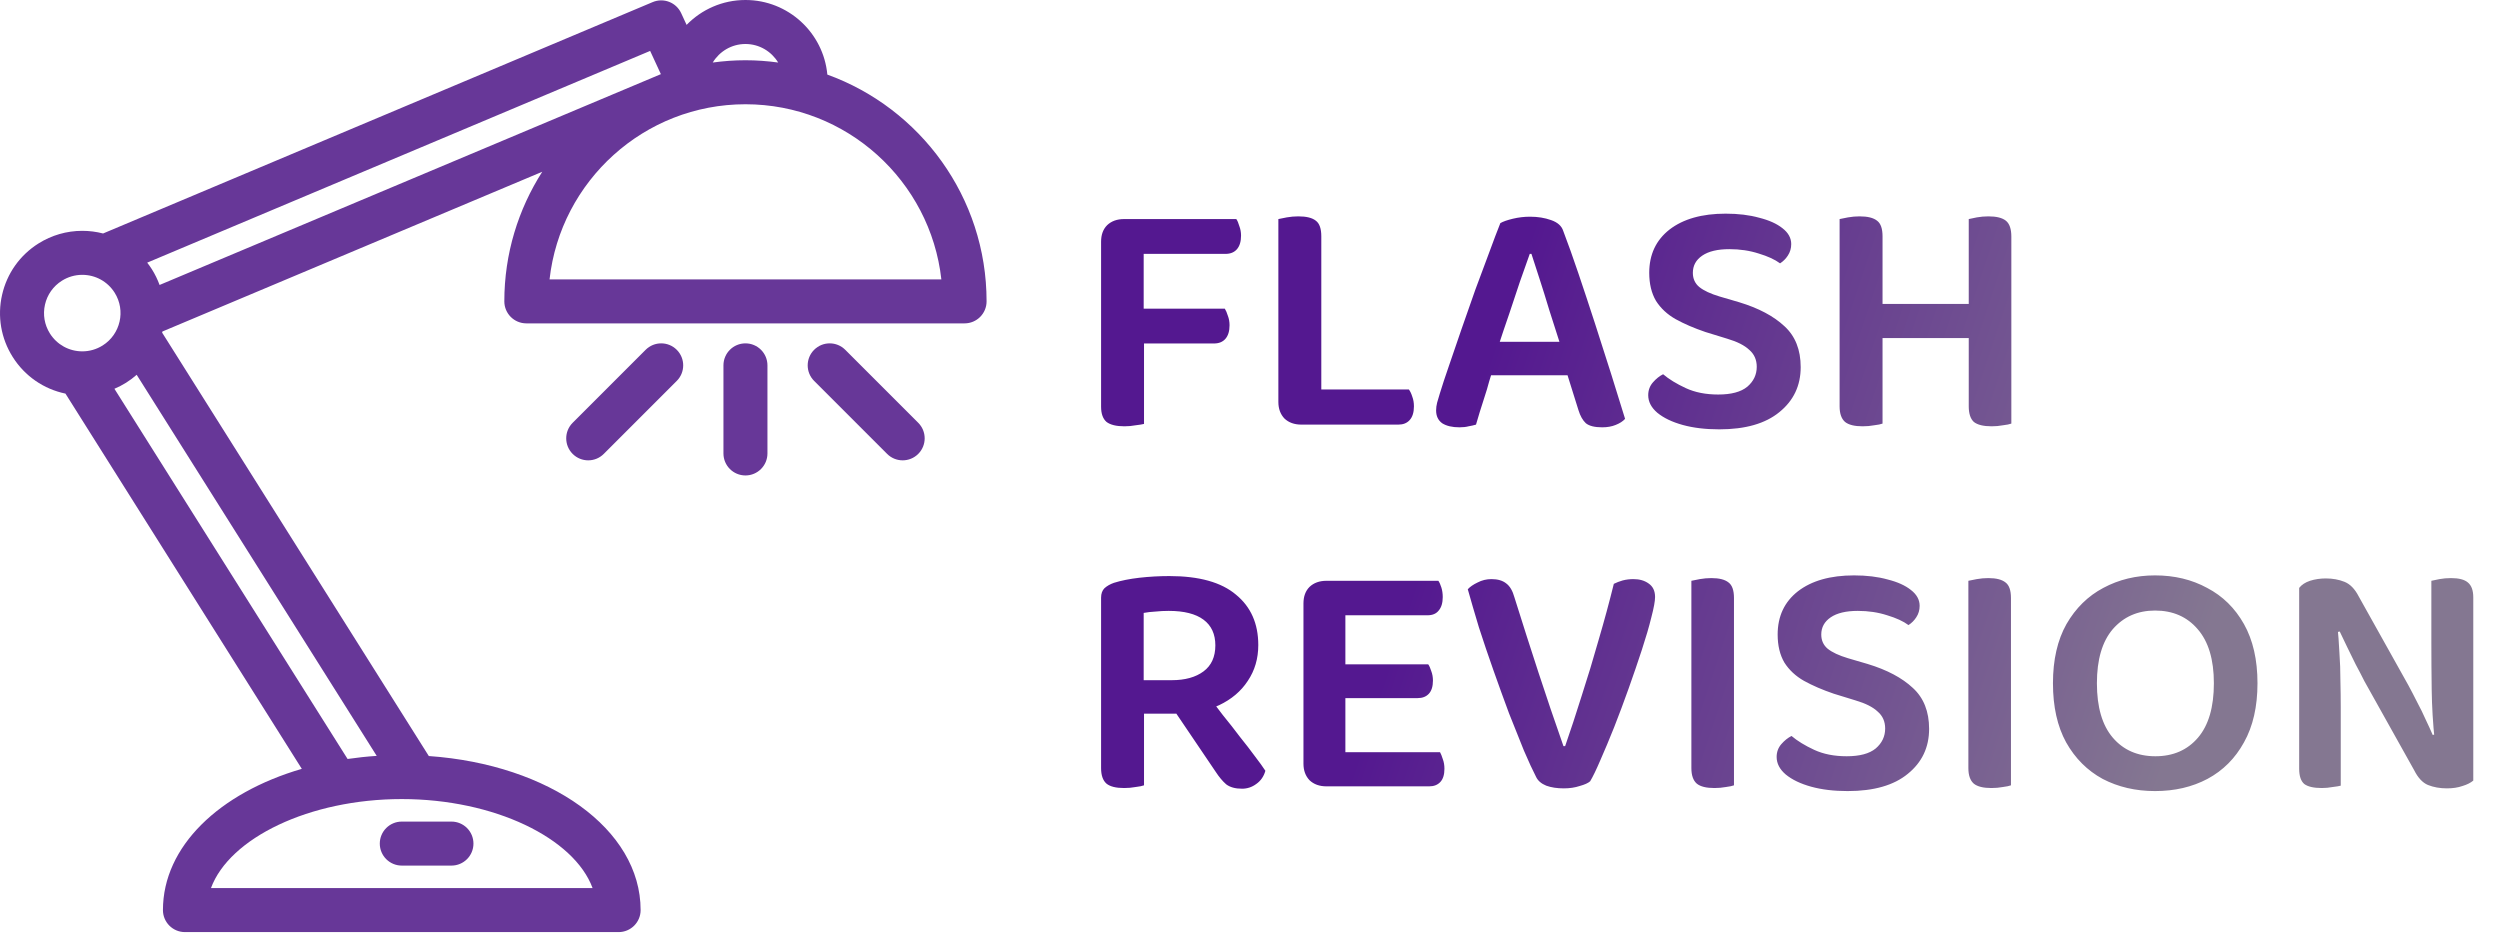 <svg width="1479" height="552" viewBox="0 0 1479 552" fill="none" xmlns="http://www.w3.org/2000/svg">
<path d="M489.455 44.126C487.161 19.414 466.316 0 441.014 0C427.372 0 415.03 5.65 406.191 14.723L402.986 7.785C400.045 1.416 392.589 -1.48 386.118 1.246L60.983 138.127C57.014 137.097 52.875 136.561 48.646 136.561C39.485 136.561 30.528 139.15 22.745 144.051C11.748 150.979 4.105 161.775 1.226 174.45C-1.653 187.127 0.577 200.163 7.503 211.16C14.656 222.517 25.916 230.206 38.724 232.856L178.548 454.851C129.661 469.128 96.395 500.774 96.395 538.411C96.395 545.599 102.222 551.427 109.41 551.427H365.974C373.162 551.427 378.989 545.599 378.989 538.411C378.989 490.502 325.114 452.282 253.687 447.272L95.912 196.779C95.965 196.559 96.029 196.34 96.081 196.118L320.803 101.612C306.615 123.77 298.361 150.08 298.361 178.29C298.361 185.48 304.189 191.306 311.377 191.306H570.644C577.832 191.306 583.659 185.48 583.659 178.29C583.661 116.634 544.337 64.003 489.455 44.126ZM441.012 26.031C449.219 26.031 456.396 30.437 460.365 36.992C454.031 36.127 447.577 35.643 441.012 35.643C434.443 35.643 427.99 36.127 421.659 36.992C425.624 30.437 432.804 26.031 441.012 26.031ZM60.741 204.375C57.12 206.655 52.962 207.861 48.712 207.861C40.869 207.861 33.7 203.91 29.529 197.288C26.308 192.173 25.272 186.112 26.61 180.217C27.948 174.322 31.502 169.299 36.618 166.078C40.239 163.798 44.397 162.592 48.646 162.592C56.486 162.592 63.657 166.544 67.83 173.166C74.48 183.724 71.299 197.725 60.741 204.375ZM350.579 525.396H124.805C135.743 495.773 182.999 472.73 237.687 472.73C292.379 472.732 339.641 495.773 350.579 525.396ZM222.863 447.18C216.991 447.562 211.25 448.189 205.629 449.006L67.69 229.998C70.074 228.985 72.394 227.798 74.612 226.402C76.853 224.991 78.932 223.421 80.858 221.725L222.863 447.18ZM94.403 168.588C93.24 165.396 91.735 162.28 89.854 159.293C88.995 157.929 88.06 156.636 87.086 155.38L384.626 30.119L390.972 43.864L242.687 106.226L94.403 168.588ZM325.114 165.277C331.608 107.079 381.108 61.676 441.012 61.676C500.916 61.676 550.416 107.079 556.906 165.277H325.114Z" fill="#673798"/>
<path d="M441.009 281.279C433.819 281.279 427.993 275.453 427.993 268.264V216.148C427.993 208.959 433.819 203.133 441.009 203.133C448.197 203.133 454.024 208.959 454.024 216.148V268.264C454.024 275.453 448.197 281.279 441.009 281.279Z" fill="#673798"/>
<path d="M347.992 272.339C344.66 272.339 341.328 271.069 338.788 268.528C333.705 263.445 333.705 255.204 338.788 250.121L381.961 206.946C387.044 201.861 395.285 201.863 400.366 206.944C405.449 212.027 405.449 220.268 400.366 225.35L357.193 268.524C354.653 271.069 351.323 272.339 347.992 272.339Z" fill="#673798"/>
<path d="M534.022 272.337C530.69 272.337 527.358 271.067 524.818 268.524L481.645 225.35C476.56 220.267 476.56 212.025 481.645 206.944C486.729 201.861 494.969 201.863 500.052 206.946L543.225 250.121C548.31 255.204 548.31 263.445 543.225 268.528C540.683 271.067 537.351 272.337 534.022 272.337Z" fill="#673798"/>
<path d="M267.079 512.083H237.699C230.511 512.083 224.684 506.257 224.684 499.067C224.684 491.877 230.511 486.052 237.699 486.052H267.079C274.269 486.052 280.095 491.877 280.095 499.067C280.095 506.257 274.269 512.083 267.079 512.083Z" fill="#673798"/>
<path d="M676.6 201.4H651.4V143C651.4 138.867 652.6 135.6 655 133.2C657.533 130.8 660.867 129.6 665 129.6C667.267 129.6 669.467 129.8 671.6 130.2C673.867 130.6 675.533 130.933 676.6 131.2V201.4ZM664.8 203.2V182.6H724.6C725.267 183.667 725.867 185.067 726.4 186.8C727.067 188.533 727.4 190.4 727.4 192.4C727.4 195.867 726.6 198.533 725 200.4C723.4 202.267 721.133 203.2 718.2 203.2H664.8ZM665 150.2V129.6H731.4C732.067 130.533 732.667 131.933 733.2 133.8C733.867 135.533 734.2 137.4 734.2 139.4C734.2 142.867 733.4 145.533 731.8 147.4C730.2 149.267 727.933 150.2 725 150.2H665ZM651.4 185.8H676.8V250.8C675.733 251.067 674.067 251.333 671.8 251.6C669.667 252 667.467 252.2 665.2 252.2C660.4 252.2 656.867 251.333 654.6 249.6C652.467 247.733 651.4 244.733 651.4 240.6V185.8ZM756.283 171.6H781.683V249.6L769.883 251.2C765.749 251.2 762.416 250 759.883 247.6C757.483 245.067 756.283 241.8 756.283 237.8V171.6ZM769.883 251.2V230.4H833.483C834.283 231.467 834.949 232.867 835.483 234.6C836.149 236.333 836.483 238.267 836.483 240.4C836.483 244 835.616 246.733 833.883 248.6C832.283 250.333 830.083 251.2 827.283 251.2H769.883ZM781.683 200H756.283V129.6C757.483 129.333 759.149 129 761.283 128.6C763.549 128.2 765.816 128 768.083 128C772.883 128 776.349 128.867 778.483 130.6C780.616 132.2 781.683 135.267 781.683 139.8V200ZM906.003 150.2H905.003C903.27 155 901.336 160.467 899.203 166.6C897.203 172.733 895.07 179.133 892.803 185.8C890.536 192.333 888.403 198.667 886.403 204.8L883.603 217.2C882.803 219.733 881.936 222.533 881.003 225.6C880.203 228.667 879.27 231.8 878.203 235C877.27 238.067 876.336 241 875.403 243.8C874.603 246.6 873.87 249.067 873.203 251.2C871.87 251.6 870.403 251.933 868.803 252.2C867.336 252.6 865.536 252.8 863.403 252.8C859.136 252.8 855.736 252 853.203 250.4C850.803 248.667 849.603 246.133 849.603 242.8C849.603 241.333 849.803 239.8 850.203 238.2C850.736 236.6 851.27 234.8 851.803 232.8C853.136 228.4 854.936 222.933 857.203 216.4C859.47 209.733 861.936 202.533 864.603 194.8C867.27 187.067 870.003 179.267 872.803 171.4C875.736 163.533 878.47 156.2 881.003 149.4C883.536 142.467 885.736 136.667 887.603 132C889.203 131.067 891.67 130.2 895.003 129.4C898.336 128.6 901.736 128.2 905.203 128.2C909.736 128.2 913.87 128.867 917.603 130.2C921.47 131.533 923.87 133.667 924.803 136.6C927.603 143.933 930.603 152.333 933.803 161.8C937.003 171.267 940.27 181.133 943.603 191.4C946.936 201.667 950.136 211.667 953.203 221.4C956.27 231.133 959.003 239.933 961.403 247.8C960.07 249.267 958.203 250.467 955.803 251.4C953.536 252.333 950.87 252.8 947.803 252.8C943.403 252.8 940.203 252 938.203 250.4C936.336 248.667 934.87 246.067 933.803 242.6L925.603 216.4L923.003 203.6C920.87 196.8 918.736 190.133 916.603 183.6C914.603 176.933 912.67 170.733 910.803 165C908.936 159.267 907.336 154.333 906.003 150.2ZM872.403 222L881.803 202.2H931.803L935.603 222H872.403ZM1016.49 233.4C1024.22 233.4 1029.95 231.867 1033.69 228.8C1037.42 225.6 1039.29 221.667 1039.29 217C1039.29 212.867 1037.82 209.533 1034.89 207C1032.09 204.333 1027.75 202.133 1021.89 200.4L1008.89 196.4C1002.22 194.133 996.354 191.6 991.288 188.8C986.354 186 982.488 182.4 979.688 178C977.021 173.467 975.688 167.933 975.688 161.4C975.688 150.6 979.688 142.067 987.688 135.8C995.821 129.533 1006.89 126.4 1020.89 126.4C1028.35 126.4 1034.95 127.2 1040.69 128.8C1046.55 130.267 1051.15 132.333 1054.49 135C1057.95 137.667 1059.69 140.8 1059.69 144.4C1059.69 146.933 1059.02 149.2 1057.69 151.2C1056.49 153.067 1054.95 154.6 1053.09 155.8C1050.02 153.533 1045.82 151.6 1040.49 150C1035.15 148.267 1029.35 147.4 1023.09 147.4C1016.15 147.4 1010.82 148.667 1007.09 151.2C1003.35 153.733 1001.49 157.133 1001.49 161.4C1001.49 164.867 1002.75 167.667 1005.29 169.8C1007.95 171.933 1011.95 173.8 1017.29 175.4L1028.89 178.8C1040.35 182.267 1049.29 187 1055.69 193C1062.09 198.867 1065.29 206.933 1065.29 217.2C1065.29 228.133 1061.09 237 1052.69 243.8C1044.42 250.6 1032.55 254 1017.09 254C1008.95 254 1001.75 253.133 995.488 251.4C989.221 249.667 984.221 247.267 980.488 244.2C976.888 241.133 975.088 237.667 975.088 233.8C975.088 230.867 976.021 228.333 977.888 226.2C979.754 224.067 981.754 222.467 983.888 221.4C987.354 224.333 991.821 227.067 997.288 229.6C1002.75 232.133 1009.15 233.4 1016.49 233.4ZM1088.31 171H1113.71V250.6C1112.65 251 1110.98 251.333 1108.71 251.6C1106.58 252 1104.31 252.2 1101.91 252.2C1097.11 252.2 1093.65 251.333 1091.51 249.6C1089.38 247.733 1088.31 244.667 1088.31 240.4V171ZM1113.71 200H1088.31V129.6C1089.51 129.333 1091.18 129 1093.31 128.6C1095.58 128.2 1097.85 128 1100.11 128C1104.91 128 1108.38 128.867 1110.51 130.6C1112.65 132.2 1113.71 135.267 1113.71 139.8V200ZM1164.71 171H1189.91V250.6C1188.85 251 1187.18 251.333 1184.91 251.6C1182.78 252 1180.58 252.2 1178.31 252.2C1173.38 252.2 1169.85 251.333 1167.71 249.6C1165.71 247.733 1164.71 244.667 1164.71 240.4V171ZM1189.91 200H1164.71V129.6C1165.78 129.333 1167.38 129 1169.51 128.6C1171.78 128.2 1174.05 128 1176.31 128C1181.11 128 1184.58 128.867 1186.71 130.6C1188.85 132.333 1189.91 135.467 1189.91 140V200ZM1178.71 200H1100.71V179.8H1178.71V200ZM676.6 402.4H693.2C701.067 402.4 707.333 400.667 712 397.2C716.667 393.733 719 388.6 719 381.8C719 375.133 716.667 370.067 712 366.6C707.333 363.133 700.467 361.4 691.4 361.4C688.733 361.4 686.133 361.533 683.6 361.8C681.067 361.933 678.733 362.2 676.6 362.6V402.4ZM695 422.2H651.4V353.6C651.4 351.2 652.067 349.333 653.4 348C654.867 346.667 656.733 345.6 659 344.8C663.267 343.467 668.267 342.467 674 341.8C679.867 341.133 685.8 340.8 691.8 340.8C709.4 340.8 722.533 344.467 731.2 351.8C740 359 744.4 368.933 744.4 381.6C744.4 389.6 742.333 396.667 738.2 402.8C734.2 408.933 728.533 413.733 721.2 417.2C713.867 420.533 705.133 422.2 695 422.2ZM691.6 415.8L713.2 409.6C716.533 414 719.933 418.467 723.4 423C727 427.4 730.4 431.733 733.6 436C736.933 440.133 739.867 443.933 742.4 447.4C745.067 450.867 747.133 453.733 748.6 456C747.667 459.333 745.867 461.933 743.2 463.8C740.667 465.667 737.867 466.6 734.8 466.6C730.8 466.6 727.667 465.733 725.4 464C723.267 462.133 721.2 459.667 719.2 456.6L691.6 415.8ZM651.4 413.4H676.8V464.6C675.733 465 674.067 465.333 671.8 465.6C669.667 466 667.4 466.2 665 466.2C660.2 466.2 656.733 465.333 654.6 463.6C652.467 461.733 651.4 458.667 651.4 454.4V413.4ZM771.127 384.6H795.927V463.6C794.993 463.867 793.46 464.2 791.327 464.6C789.193 465 786.993 465.2 784.727 465.2C780.593 465.2 777.26 464 774.727 461.6C772.327 459.067 771.127 455.8 771.127 451.8V384.6ZM795.927 423.8L771.127 423.6V357C771.127 352.867 772.327 349.6 774.727 347.2C777.26 344.8 780.593 343.6 784.727 343.6C786.993 343.6 789.193 343.8 791.327 344.2C793.46 344.6 794.993 344.933 795.927 345.2V423.8ZM784.727 413V393H844.927C845.593 393.933 846.193 395.267 846.727 397C847.393 398.733 847.727 400.6 847.727 402.6C847.727 406.067 846.927 408.667 845.327 410.4C843.727 412.133 841.527 413 838.727 413H784.727ZM784.727 465.2V445H851.927C852.46 445.933 852.993 447.267 853.527 449C854.193 450.733 854.527 452.667 854.527 454.8C854.527 458.267 853.727 460.867 852.127 462.6C850.527 464.333 848.327 465.2 845.527 465.2H784.727ZM784.727 364V343.6H850.927C851.593 344.533 852.193 345.867 852.727 347.6C853.26 349.333 853.527 351.2 853.527 353.2C853.527 356.667 852.727 359.333 851.127 361.2C849.66 363.067 847.46 364 844.527 364H784.727ZM940.739 462.2C939.539 463.267 937.472 464.2 934.539 465C931.739 465.933 928.606 466.4 925.139 466.4C921.139 466.4 917.672 465.867 914.739 464.8C911.806 463.6 909.806 461.867 908.739 459.6C906.739 455.733 904.339 450.533 901.539 444C898.872 437.467 895.939 430.133 892.739 422C889.672 413.733 886.606 405.267 883.539 396.6C880.472 387.933 877.606 379.467 874.939 371.2C872.406 362.8 870.206 355.267 868.339 348.6C869.672 347.133 871.606 345.8 874.139 344.6C876.672 343.267 879.406 342.6 882.339 342.6C886.072 342.6 889.006 343.467 891.139 345.2C893.272 346.8 894.872 349.533 895.939 353.4C900.739 368.733 905.472 383.533 910.139 397.8C914.806 412.067 919.739 426.6 924.939 441.4H925.939C929.139 432.2 932.406 422.267 935.739 411.6C939.206 400.933 942.539 389.933 945.739 378.6C949.072 367.267 952.072 356.2 954.739 345.4C956.339 344.6 958.072 343.933 959.939 343.4C961.939 342.867 964.072 342.6 966.339 342.6C969.939 342.6 972.939 343.467 975.339 345.2C977.872 346.933 979.139 349.6 979.139 353.2C979.139 355.6 978.406 359.6 976.939 365.2C975.606 370.667 973.739 377.067 971.339 384.4C968.939 391.733 966.339 399.333 963.539 407.2C960.739 415.067 957.872 422.733 954.939 430.2C952.006 437.533 949.272 444.067 946.739 449.8C944.339 455.4 942.339 459.533 940.739 462.2ZM1000.62 384.8H1025.82V464.6C1024.76 465 1023.16 465.333 1021.02 465.6C1018.89 466 1016.62 466.2 1014.22 466.2C1009.42 466.2 1005.96 465.333 1003.82 463.6C1001.69 461.733 1000.62 458.667 1000.62 454.4V384.8ZM1025.82 414H1000.62V343.6C1001.69 343.333 1003.36 343 1005.62 342.6C1007.89 342.2 1010.16 342 1012.42 342C1017.09 342 1020.49 342.867 1022.62 344.6C1024.76 346.2 1025.82 349.267 1025.82 353.8V414ZM1092.46 447.4C1100.2 447.4 1105.93 445.867 1109.66 442.8C1113.4 439.6 1115.26 435.667 1115.26 431C1115.26 426.867 1113.8 423.533 1110.86 421C1108.06 418.333 1103.73 416.133 1097.86 414.4L1084.86 410.4C1078.2 408.133 1072.33 405.6 1067.26 402.8C1062.33 400 1058.46 396.4 1055.66 392C1053 387.467 1051.66 381.933 1051.66 375.4C1051.66 364.6 1055.66 356.067 1063.66 349.8C1071.8 343.533 1082.86 340.4 1096.86 340.4C1104.33 340.4 1110.93 341.2 1116.66 342.8C1122.53 344.267 1127.13 346.333 1130.46 349C1133.93 351.667 1135.66 354.8 1135.66 358.4C1135.66 360.933 1135 363.2 1133.66 365.2C1132.46 367.067 1130.93 368.6 1129.06 369.8C1126 367.533 1121.8 365.6 1116.46 364C1111.13 362.267 1105.33 361.4 1099.06 361.4C1092.13 361.4 1086.8 362.667 1083.06 365.2C1079.33 367.733 1077.46 371.133 1077.46 375.4C1077.46 378.867 1078.73 381.667 1081.26 383.8C1083.93 385.933 1087.93 387.8 1093.26 389.4L1104.86 392.8C1116.33 396.267 1125.26 401 1131.66 407C1138.06 412.867 1141.26 420.933 1141.26 431.2C1141.26 442.133 1137.06 451 1128.66 457.8C1120.4 464.6 1108.53 468 1093.06 468C1084.93 468 1077.73 467.133 1071.46 465.4C1065.2 463.667 1060.2 461.267 1056.46 458.2C1052.86 455.133 1051.06 451.667 1051.06 447.8C1051.06 444.867 1052 442.333 1053.86 440.2C1055.73 438.067 1057.73 436.467 1059.86 435.4C1063.33 438.333 1067.8 441.067 1073.26 443.6C1078.73 446.133 1085.13 447.4 1092.46 447.4ZM1164.49 384.8H1189.69V464.6C1188.62 465 1187.02 465.333 1184.89 465.6C1182.76 466 1180.49 466.2 1178.09 466.2C1173.29 466.2 1169.82 465.333 1167.69 463.6C1165.56 461.733 1164.49 458.667 1164.49 454.4V384.8ZM1189.69 414H1164.49V343.6C1165.56 343.333 1167.22 343 1169.49 342.6C1171.76 342.2 1174.02 342 1176.29 342C1180.96 342 1184.36 342.867 1186.49 344.6C1188.62 346.2 1189.69 349.267 1189.69 353.8V414ZM1335.53 404.2C1335.53 418.067 1332.86 429.733 1327.53 439.2C1322.33 448.667 1315.13 455.867 1305.93 460.8C1296.86 465.6 1286.53 468 1274.93 468C1263.46 468 1253.13 465.6 1243.93 460.8C1234.86 455.867 1227.66 448.667 1222.33 439.2C1217.13 429.733 1214.53 418.067 1214.53 404.2C1214.53 390.333 1217.2 378.667 1222.53 369.2C1228 359.733 1235.26 352.6 1244.33 347.8C1253.53 342.867 1263.73 340.4 1274.93 340.4C1286.4 340.4 1296.66 342.867 1305.73 347.8C1314.93 352.6 1322.2 359.733 1327.53 369.2C1332.86 378.667 1335.53 390.333 1335.53 404.2ZM1309.73 404.2C1309.73 390.2 1306.53 379.533 1300.13 372.2C1293.86 364.867 1285.46 361.2 1274.93 361.2C1264.66 361.2 1256.33 364.867 1249.93 372.2C1243.66 379.533 1240.53 390.2 1240.53 404.2C1240.53 418.333 1243.66 429.067 1249.93 436.4C1256.2 443.733 1264.6 447.4 1275.13 447.4C1285.66 447.4 1294.06 443.733 1300.33 436.4C1306.6 429.067 1309.73 418.333 1309.73 404.2ZM1360.19 370.6L1382.79 370C1383.32 375.067 1383.72 380.4 1383.99 386C1384.39 391.6 1384.59 397.133 1384.59 402.6C1384.72 408.067 1384.79 413.333 1384.79 418.4V464.8C1383.86 465.067 1382.26 465.333 1379.99 465.6C1377.86 466 1375.72 466.2 1373.59 466.2C1368.79 466.2 1365.32 465.4 1363.19 463.8C1361.19 462.067 1360.19 459.067 1360.19 454.8V370.6ZM1463.19 437.6L1440.39 438.2C1439.32 427.933 1438.72 417.933 1438.59 408.2C1438.46 398.333 1438.39 388.8 1438.39 379.6V343.6C1439.59 343.333 1441.19 343 1443.19 342.6C1445.32 342.2 1447.59 342 1449.99 342C1454.66 342 1457.99 342.867 1459.99 344.6C1462.12 346.333 1463.19 349.267 1463.19 353.4V437.6ZM1463.19 429.4V416.8V461.8C1461.59 463.133 1459.46 464.2 1456.79 465C1454.12 465.933 1451.06 466.4 1447.59 466.4C1443.46 466.4 1439.72 465.733 1436.39 464.4C1433.19 463.067 1430.46 460.133 1428.19 455.6L1398.79 403C1397.19 399.8 1395.46 396.467 1393.59 393C1391.86 389.533 1390.19 386.133 1388.59 382.8C1386.99 379.467 1385.52 376.4 1384.19 373.6L1360.19 379.2V347.8C1361.66 345.933 1363.79 344.533 1366.59 343.6C1369.52 342.667 1372.66 342.2 1375.99 342.2C1379.99 342.2 1383.66 342.867 1386.99 344.2C1390.32 345.533 1393.12 348.4 1395.39 352.8L1424.79 405.4C1426.52 408.6 1428.26 411.933 1429.99 415.4C1431.86 418.867 1433.52 422.267 1434.99 425.6C1436.59 428.933 1437.99 432 1439.19 434.8L1463.19 429.4Z" fill="url(#paint0_linear_100_28)"/>
<defs>
<linearGradient id="paint0_linear_100_28" x1="687" y1="202" x2="1479" y2="465" gradientUnits="userSpaceOnUse">
<stop offset="0.224" stop-color="#541890"/>
<stop offset="0.77" stop-color="#847791"/>
</linearGradient>
</defs>
</svg>
